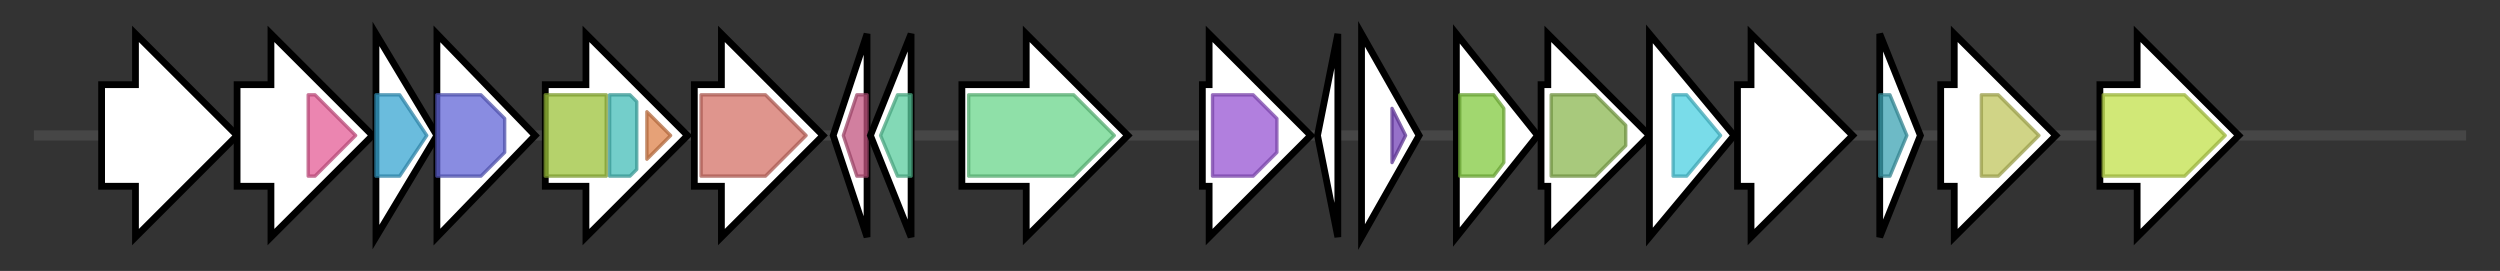 <svg version="1.1" baseProfile="full" xmlns="http://www.w3.org/2000/svg" width="738.133" height="80">
	<rect width="100%" height="100%" fill="#333333" stroke="none"/>
	<g>
		<line x1="10" y1="40.0" x2="728.133" y2="40.0" style="stroke:rgb(70,70,70); stroke-width:3 "/>
		<g>
			<title>LGEIKLPL_01344_gene (LGEIKLPL_01344)
hypothetical protein</title>
			<polygon class="LGEIKLPL_01344_gene (LGEIKLPL_01344)
hypothetical protein" points="30,25 40,25 40,10 70,40 40,70 40,55 30,55" fill="rgb(255,255,255)" fill-opacity="1.0" stroke="rgb(0,0,0)" stroke-width="2"  />
		</g>
		<g>
			<title>LGEIKLPL_01345_gene (LGEIKLPL_01345)
hypothetical protein</title>
			<polygon class="LGEIKLPL_01345_gene (LGEIKLPL_01345)
hypothetical protein" points="70,25 80,25 80,10 110,40 80,70 80,55 70,55" fill="rgb(255,255,255)" fill-opacity="1.0" stroke="rgb(0,0,0)" stroke-width="2"  />
			<g>
				<title>Glycos_transf_1 (PF00534)
"Glycosyl transferases group 1"</title>
				<polygon class="PF00534" points="91,28 93,28 105,40 93,52 91,52" stroke-linejoin="round" width="17" height="24" fill="rgb(228,92,150)" stroke="rgb(182,73,119)" stroke-width="1" opacity="0.75" />
			</g>
		</g>
		<g>
			<title>epsL (LGEIKLPL_01346)
putative sugar transferase EpsL</title>
			<polygon class="epsL (LGEIKLPL_01346)
putative sugar transferase EpsL" points="111,10 129,40 111,70" fill="rgb(255,255,255)" fill-opacity="1.0" stroke="rgb(0,0,0)" stroke-width="2"  />
			<g>
				<title>Bac_transf (PF02397)
"Bacterial sugar transferase"</title>
				<polygon class="PF02397" points="111,28 118,28 126,40 118,52 111,52" stroke-linejoin="round" width="17" height="24" fill="rgb(57,165,209)" stroke="rgb(45,131,167)" stroke-width="1" opacity="0.75" />
			</g>
		</g>
		<g>
			<title>gnu (LGEIKLPL_01347)
N-acetyl-alpha-D-glucosaminyl-diphospho-ditrans,o ctacis-undecaprenol 4-epimerase</title>
			<polygon class="gnu (LGEIKLPL_01347)
N-acetyl-alpha-D-glucosaminyl-diphospho-ditrans,o ctacis-undecaprenol 4-epimerase" points="129,10 158,40 129,70" fill="rgb(255,255,255)" fill-opacity="1.0" stroke="rgb(0,0,0)" stroke-width="2"  />
			<g>
				<title>Epimerase (PF01370)
"NAD dependent epimerase/dehydratase family"</title>
				<polygon class="PF01370" points="129,28 142,28 149,35 149,45 142,52 129,52" stroke-linejoin="round" width="20" height="24" fill="rgb(98,102,214)" stroke="rgb(78,81,171)" stroke-width="1" opacity="0.75" />
			</g>
		</g>
		<g>
			<title>wecC (LGEIKLPL_01348)
UDP-N-acetyl-D-mannosamine dehydrogenase</title>
			<polygon class="wecC (LGEIKLPL_01348)
UDP-N-acetyl-D-mannosamine dehydrogenase" points="161,25 173,25 173,10 203,40 173,70 173,55 161,55" fill="rgb(255,255,255)" fill-opacity="1.0" stroke="rgb(0,0,0)" stroke-width="2"  />
			<g>
				<title>UDPG_MGDP_dh_N (PF03721)
"UDP-glucose/GDP-mannose dehydrogenase family, NAD binding domain"</title>
				<rect class="PF03721" x="161" y="28" stroke-linejoin="round" width="18" height="24" fill="rgb(156,194,58)" stroke="rgb(124,155,46)" stroke-width="1" opacity="0.75" />
			</g>
			<g>
				<title>UDPG_MGDP_dh (PF00984)
"UDP-glucose/GDP-mannose dehydrogenase family, central domain"</title>
				<polygon class="PF00984" points="180,28 186,28 188,30 188,50 186,52 180,52" stroke-linejoin="round" width="8" height="24" fill="rgb(69,189,184)" stroke="rgb(55,151,147)" stroke-width="1" opacity="0.75" />
			</g>
			<g>
				<title>UDPG_MGDP_dh_C (PF03720)
"UDP-glucose/GDP-mannose dehydrogenase family, UDP binding domain"</title>
				<polygon class="PF03720" points="191,33 198,40 191,47" stroke-linejoin="round" width="9" height="24" fill="rgb(221,130,74)" stroke="rgb(176,103,59)" stroke-width="1" opacity="0.75" />
			</g>
		</g>
		<g>
			<title>mnaA_1 (LGEIKLPL_01349)
UDP-N-acetylglucosamine 2-epimerase</title>
			<polygon class="mnaA_1 (LGEIKLPL_01349)
UDP-N-acetylglucosamine 2-epimerase" points="205,25 213,25 213,10 243,40 213,70 213,55 205,55" fill="rgb(255,255,255)" fill-opacity="1.0" stroke="rgb(0,0,0)" stroke-width="2"  />
			<g>
				<title>Epimerase_2 (PF02350)
"UDP-N-acetylglucosamine 2-epimerase"</title>
				<polygon class="PF02350" points="207,28 226,28 238,40 226,52 207,52" stroke-linejoin="round" width="34" height="24" fill="rgb(212,113,103)" stroke="rgb(169,90,82)" stroke-width="1" opacity="0.75" />
			</g>
		</g>
		<g>
			<title>isdI (LGEIKLPL_01350)
Heme oxygenase (staphylobilin-producing) 2</title>
			<polygon class="isdI (LGEIKLPL_01350)
Heme oxygenase (staphylobilin-producing) 2" points="246,40 256,10 256,70" fill="rgb(255,255,255)" fill-opacity="1.0" stroke="rgb(0,0,0)" stroke-width="2"  />
			<g>
				<title>ABM (PF03992)
"Antibiotic biosynthesis monooxygenase"</title>
				<polygon class="PF03992" points="249,40 253,28 256,28 256,52 253,52 249,40" stroke-linejoin="round" width="7" height="24" fill="rgb(193,84,127)" stroke="rgb(154,67,101)" stroke-width="1" opacity="0.75" />
			</g>
		</g>
		<g>
			<title>ybaN (LGEIKLPL_01351)
Inner membrane protein YbaN</title>
			<polygon class="ybaN (LGEIKLPL_01351)
Inner membrane protein YbaN" points="257,40 269,10 269,70" fill="rgb(255,255,255)" fill-opacity="1.0" stroke="rgb(0,0,0)" stroke-width="2"  />
			<g>
				<title>DUF454 (PF04304)
"Protein of unknown function (DUF454)"</title>
				<polygon class="PF04304" points="260,40 265,28 269,28 269,52 265,52" stroke-linejoin="round" width="11" height="24" fill="rgb(89,204,158)" stroke="rgb(71,163,126)" stroke-width="1" opacity="0.75" />
			</g>
		</g>
		<g>
			<title>aldA (LGEIKLPL_01352)
Putative aldehyde dehydrogenase AldA</title>
			<polygon class="aldA (LGEIKLPL_01352)
Putative aldehyde dehydrogenase AldA" points="284,25 303,25 303,10 333,40 303,70 303,55 284,55" fill="rgb(255,255,255)" fill-opacity="1.0" stroke="rgb(0,0,0)" stroke-width="2"  />
			<g>
				<title>Aldedh (PF00171)
"Aldehyde dehydrogenase family"</title>
				<polygon class="PF00171" points="286,28 317,28 329,40 317,52 286,52" stroke-linejoin="round" width="46" height="24" fill="rgb(105,213,139)" stroke="rgb(84,170,111)" stroke-width="1" opacity="0.75" />
			</g>
		</g>
		<g>
			<title>czcD_1 (LGEIKLPL_01353)
Cadmium, cobalt and zinc/H(+)-K(+) antiporter</title>
			<polygon class="czcD_1 (LGEIKLPL_01353)
Cadmium, cobalt and zinc/H(+)-K(+) antiporter" points="355,25 357,25 357,10 387,40 357,70 357,55 355,55" fill="rgb(255,255,255)" fill-opacity="1.0" stroke="rgb(0,0,0)" stroke-width="2"  />
			<g>
				<title>Cation_efflux (PF01545)
"Cation efflux family"</title>
				<polygon class="PF01545" points="358,28 370,28 377,35 377,45 370,52 358,52" stroke-linejoin="round" width="19" height="24" fill="rgb(151,84,211)" stroke="rgb(120,67,168)" stroke-width="1" opacity="0.75" />
			</g>
		</g>
		<g>
			<title>LGEIKLPL_01354_gene (LGEIKLPL_01354)
hypothetical protein</title>
			<polygon class="LGEIKLPL_01354_gene (LGEIKLPL_01354)
hypothetical protein" points="389,40 395,10 395,70" fill="rgb(255,255,255)" fill-opacity="1.0" stroke="rgb(0,0,0)" stroke-width="2"  />
		</g>
		<g>
			<title>LGEIKLPL_01355_gene (LGEIKLPL_01355)
hypothetical protein</title>
			<polygon class="LGEIKLPL_01355_gene (LGEIKLPL_01355)
hypothetical protein" points="402,10 419,40 402,70" fill="rgb(255,255,255)" fill-opacity="1.0" stroke="rgb(0,0,0)" stroke-width="2"  />
			<g>
				<title>DUF4242 (PF14026)
"Protein of unknown function (DUF4242)"</title>
				<polygon class="PF14026" points="411,32 415,40 411,48" stroke-linejoin="round" width="7" height="24" fill="rgb(115,66,182)" stroke="rgb(92,52,145)" stroke-width="1" opacity="0.75" />
			</g>
		</g>
		<g>
			<title>cmpD (LGEIKLPL_01356)
Bicarbonate transport ATP-binding protein CmpD</title>
			<polygon class="cmpD (LGEIKLPL_01356)
Bicarbonate transport ATP-binding protein CmpD" points="430,10 454,40 430,70" fill="rgb(255,255,255)" fill-opacity="1.0" stroke="rgb(0,0,0)" stroke-width="2"  />
			<g>
				<title>ABC_tran (PF00005)
"ABC transporter"</title>
				<polygon class="PF00005" points="431,28 441,28 444,32 444,48 441,52 431,52" stroke-linejoin="round" width="13" height="24" fill="rgb(129,201,63)" stroke="rgb(103,160,50)" stroke-width="1" opacity="0.75" />
			</g>
		</g>
		<g>
			<title>cmpC (LGEIKLPL_01357)
Bicarbonate transport ATP-binding protein CmpC</title>
			<polygon class="cmpC (LGEIKLPL_01357)
Bicarbonate transport ATP-binding protein CmpC" points="455,25 457,25 457,10 487,40 457,70 457,55 455,55" fill="rgb(255,255,255)" fill-opacity="1.0" stroke="rgb(0,0,0)" stroke-width="2"  />
			<g>
				<title>NMT1_2 (PF13379)
"NMT1-like family"</title>
				<polygon class="PF13379" points="458,28 471,28 480,37 480,43 471,52 458,52" stroke-linejoin="round" width="22" height="24" fill="rgb(139,182,81)" stroke="rgb(111,145,64)" stroke-width="1" opacity="0.75" />
			</g>
		</g>
		<g>
			<title>ssuC (LGEIKLPL_01358)
Putative aliphatic sulfonates transport permease protein SsuC</title>
			<polygon class="ssuC (LGEIKLPL_01358)
Putative aliphatic sulfonates transport permease protein SsuC" points="487,10 512,40 487,70" fill="rgb(255,255,255)" fill-opacity="1.0" stroke="rgb(0,0,0)" stroke-width="2"  />
			<g>
				<title>BPD_transp_1 (PF00528)
"Binding-protein-dependent transport system inner membrane component"</title>
				<polygon class="PF00528" points="494,28 498,28 508,40 498,52 494,52" stroke-linejoin="round" width="17" height="24" fill="rgb(77,208,225)" stroke="rgb(61,166,180)" stroke-width="1" opacity="0.75" />
			</g>
		</g>
		<g>
			<title>LGEIKLPL_01359_gene (LGEIKLPL_01359)
hypothetical protein</title>
			<polygon class="LGEIKLPL_01359_gene (LGEIKLPL_01359)
hypothetical protein" points="513,25 517,25 517,10 547,40 517,70 517,55 513,55" fill="rgb(255,255,255)" fill-opacity="1.0" stroke="rgb(0,0,0)" stroke-width="2"  />
		</g>
		<g>
			<title>LGEIKLPL_01360_gene (LGEIKLPL_01360)
hypothetical protein</title>
			<polygon class="LGEIKLPL_01360_gene (LGEIKLPL_01360)
hypothetical protein" points="555,10 567,40 555,70" fill="rgb(255,255,255)" fill-opacity="1.0" stroke="rgb(0,0,0)" stroke-width="2"  />
			<g>
				<title>DUF2294 (PF10057)
"Uncharacterized conserved protein (DUF2294)"</title>
				<polygon class="PF10057" points="555,28 558,28 563,40 558,52 555,52" stroke-linejoin="round" width="11" height="24" fill="rgb(60,163,178)" stroke="rgb(48,130,142)" stroke-width="1" opacity="0.75" />
			</g>
		</g>
		<g>
			<title>LGEIKLPL_01361_gene (LGEIKLPL_01361)
Formate dehydrogenase</title>
			<polygon class="LGEIKLPL_01361_gene (LGEIKLPL_01361)
Formate dehydrogenase" points="573,25 577,25 577,10 607,40 577,70 577,55 573,55" fill="rgb(255,255,255)" fill-opacity="1.0" stroke="rgb(0,0,0)" stroke-width="2"  />
			<g>
				<title>2-Hacid_dh_C (PF02826)
"D-isomer specific 2-hydroxyacid dehydrogenase, NAD binding domain"</title>
				<polygon class="PF02826" points="585,28 590,28 602,40 602,40 590,52 585,52" stroke-linejoin="round" width="17" height="24" fill="rgb(192,197,93)" stroke="rgb(153,157,74)" stroke-width="1" opacity="0.75" />
			</g>
		</g>
		<g>
			<title>LGEIKLPL_01362_gene (LGEIKLPL_01362)
hypothetical protein</title>
			<polygon class="LGEIKLPL_01362_gene (LGEIKLPL_01362)
hypothetical protein" points="620,25 631,25 631,10 661,40 631,70 631,55 620,55" fill="rgb(255,255,255)" fill-opacity="1.0" stroke="rgb(0,0,0)" stroke-width="2"  />
			<g>
				<title>MFS_1 (PF07690)
"Major Facilitator Superfamily"</title>
				<polygon class="PF07690" points="621,28 645,28 657,40 657,40 645,52 621,52" stroke-linejoin="round" width="36" height="24" fill="rgb(193,224,74)" stroke="rgb(154,179,59)" stroke-width="1" opacity="0.75" />
			</g>
		</g>
	</g>
</svg>
